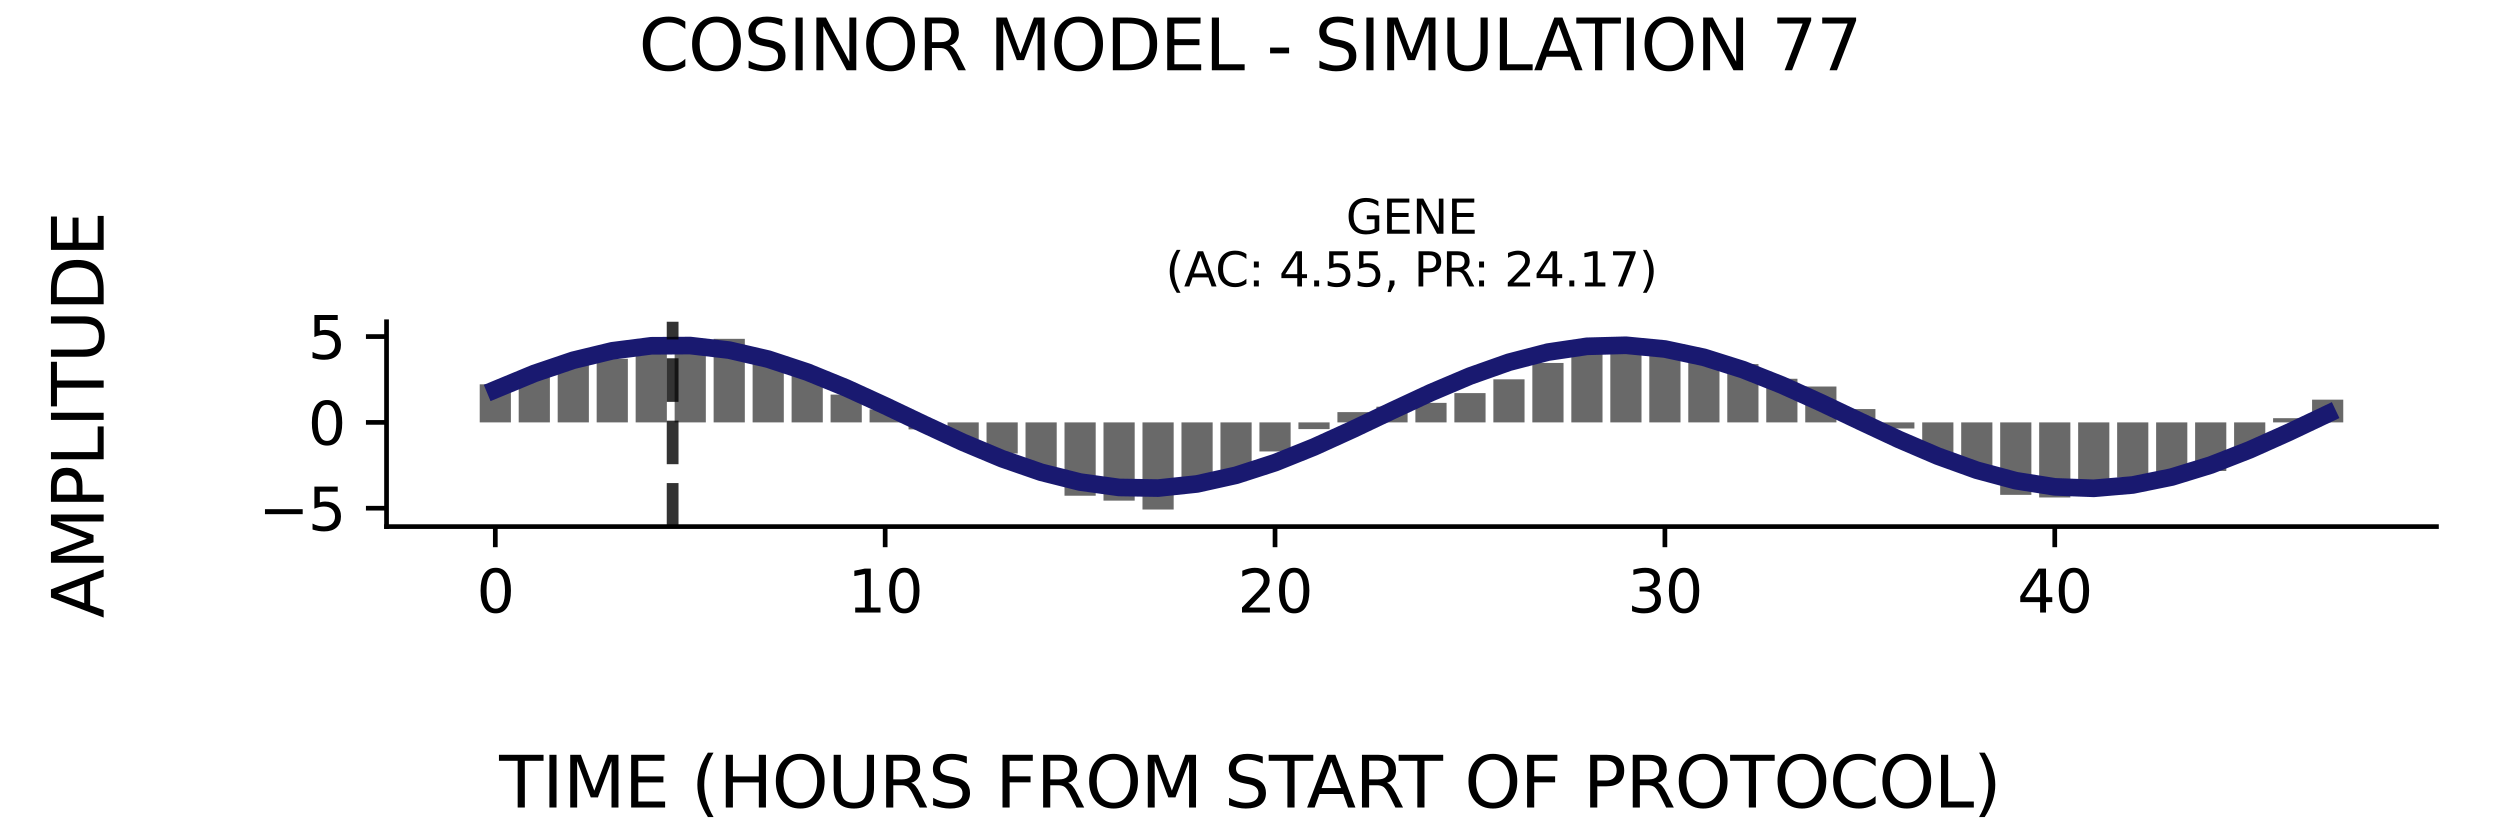 <?xml version="1.0" encoding="utf-8" standalone="no"?>
<!DOCTYPE svg PUBLIC "-//W3C//DTD SVG 1.1//EN"
  "http://www.w3.org/Graphics/SVG/1.1/DTD/svg11.dtd">
<svg xmlns:xlink="http://www.w3.org/1999/xlink" width="424.8pt" height="141.12pt" viewBox="0 0 424.8 141.12" xmlns="http://www.w3.org/2000/svg" version="1.1">
 <defs>
  <style type="text/css">*{stroke-linejoin: round; stroke-linecap: butt}</style>
 </defs>
 <g id="figure_1">
  <g id="patch_1">
   <path d="M 0 141.12 
L 424.8 141.12 
L 424.8 0 
L 0 0 
z
" style="fill: #ffffff"/>
  </g>
  <g id="axes_1">
   <g id="patch_2">
    <path d="M 65.68 89.48 
L 414 89.48 
L 414 54.672 
L 65.68 54.672 
z
" style="fill: #ffffff"/>
   </g>
   <g id="patch_3">
    <path d="M 81.513 71.773 
L 86.812 71.773 
L 86.812 65.304 
L 81.513 65.304 
z
" clip-path="url(#p8cca3e3659)" style="fill: #696969"/>
   </g>
   <g id="patch_4">
    <path d="M 88.137 71.773 
L 93.437 71.773 
L 93.437 63.06 
L 88.137 63.06 
z
" clip-path="url(#p8cca3e3659)" style="fill: #696969"/>
   </g>
   <g id="patch_5">
    <path d="M 94.762 71.773 
L 100.062 71.773 
L 100.062 61.245 
L 94.762 61.245 
z
" clip-path="url(#p8cca3e3659)" style="fill: #696969"/>
   </g>
   <g id="patch_6">
    <path d="M 101.386 71.773 
L 106.686 71.773 
L 106.686 60.957 
L 101.386 60.957 
z
" clip-path="url(#p8cca3e3659)" style="fill: #696969"/>
   </g>
   <g id="patch_7">
    <path d="M 108.011 71.773 
L 113.311 71.773 
L 113.311 59.505 
L 108.011 59.505 
z
" clip-path="url(#p8cca3e3659)" style="fill: #696969"/>
   </g>
   <g id="patch_8">
    <path d="M 114.636 71.773 
L 119.935 71.773 
L 119.935 57.929 
L 114.636 57.929 
z
" clip-path="url(#p8cca3e3659)" style="fill: #696969"/>
   </g>
   <g id="patch_9">
    <path d="M 121.26 71.773 
L 126.56 71.773 
L 126.56 57.573 
L 121.26 57.573 
z
" clip-path="url(#p8cca3e3659)" style="fill: #696969"/>
   </g>
   <g id="patch_10">
    <path d="M 127.885 71.773 
L 133.184 71.773 
L 133.184 60.63 
L 127.885 60.63 
z
" clip-path="url(#p8cca3e3659)" style="fill: #696969"/>
   </g>
   <g id="patch_11">
    <path d="M 134.509 71.773 
L 139.809 71.773 
L 139.809 63.138 
L 134.509 63.138 
z
" clip-path="url(#p8cca3e3659)" style="fill: #696969"/>
   </g>
   <g id="patch_12">
    <path d="M 141.134 71.773 
L 146.434 71.773 
L 146.434 67.05 
L 141.134 67.05 
z
" clip-path="url(#p8cca3e3659)" style="fill: #696969"/>
   </g>
   <g id="patch_13">
    <path d="M 147.758 71.773 
L 153.058 71.773 
L 153.058 69.561 
L 147.758 69.561 
z
" clip-path="url(#p8cca3e3659)" style="fill: #696969"/>
   </g>
   <g id="patch_14">
    <path d="M 154.383 71.773 
L 159.683 71.773 
L 159.683 72.963 
L 154.383 72.963 
z
" clip-path="url(#p8cca3e3659)" style="fill: #696969"/>
   </g>
   <g id="patch_15">
    <path d="M 161.008 71.773 
L 166.307 71.773 
L 166.307 74.691 
L 161.008 74.691 
z
" clip-path="url(#p8cca3e3659)" style="fill: #696969"/>
   </g>
   <g id="patch_16">
    <path d="M 167.632 71.773 
L 172.932 71.773 
L 172.932 77.057 
L 167.632 77.057 
z
" clip-path="url(#p8cca3e3659)" style="fill: #696969"/>
   </g>
   <g id="patch_17">
    <path d="M 174.257 71.773 
L 179.556 71.773 
L 179.556 79.383 
L 174.257 79.383 
z
" clip-path="url(#p8cca3e3659)" style="fill: #696969"/>
   </g>
   <g id="patch_18">
    <path d="M 180.881 71.773 
L 186.181 71.773 
L 186.181 84.234 
L 180.881 84.234 
z
" clip-path="url(#p8cca3e3659)" style="fill: #696969"/>
   </g>
   <g id="patch_19">
    <path d="M 187.506 71.773 
L 192.806 71.773 
L 192.806 85.067 
L 187.506 85.067 
z
" clip-path="url(#p8cca3e3659)" style="fill: #696969"/>
   </g>
   <g id="patch_20">
    <path d="M 194.13 71.773 
L 199.43 71.773 
L 199.43 86.579 
L 194.13 86.579 
z
" clip-path="url(#p8cca3e3659)" style="fill: #696969"/>
   </g>
   <g id="patch_21">
    <path d="M 200.755 71.773 
L 206.055 71.773 
L 206.055 82.759 
L 200.755 82.759 
z
" clip-path="url(#p8cca3e3659)" style="fill: #696969"/>
   </g>
   <g id="patch_22">
    <path d="M 207.38 71.773 
L 212.679 71.773 
L 212.679 81.195 
L 207.38 81.195 
z
" clip-path="url(#p8cca3e3659)" style="fill: #696969"/>
   </g>
   <g id="patch_23">
    <path d="M 214.004 71.773 
L 219.304 71.773 
L 219.304 76.711 
L 214.004 76.711 
z
" clip-path="url(#p8cca3e3659)" style="fill: #696969"/>
   </g>
   <g id="patch_24">
    <path d="M 220.629 71.773 
L 225.928 71.773 
L 225.928 72.912 
L 220.629 72.912 
z
" clip-path="url(#p8cca3e3659)" style="fill: #696969"/>
   </g>
   <g id="patch_25">
    <path d="M 227.253 71.773 
L 232.553 71.773 
L 232.553 70.027 
L 227.253 70.027 
z
" clip-path="url(#p8cca3e3659)" style="fill: #696969"/>
   </g>
   <g id="patch_26">
    <path d="M 233.878 71.773 
L 239.178 71.773 
L 239.178 69.108 
L 233.878 69.108 
z
" clip-path="url(#p8cca3e3659)" style="fill: #696969"/>
   </g>
   <g id="patch_27">
    <path d="M 240.502 71.773 
L 245.802 71.773 
L 245.802 68.456 
L 240.502 68.456 
z
" clip-path="url(#p8cca3e3659)" style="fill: #696969"/>
   </g>
   <g id="patch_28">
    <path d="M 247.127 71.773 
L 252.427 71.773 
L 252.427 66.796 
L 247.127 66.796 
z
" clip-path="url(#p8cca3e3659)" style="fill: #696969"/>
   </g>
   <g id="patch_29">
    <path d="M 253.752 71.773 
L 259.051 71.773 
L 259.051 64.454 
L 253.752 64.454 
z
" clip-path="url(#p8cca3e3659)" style="fill: #696969"/>
   </g>
   <g id="patch_30">
    <path d="M 260.376 71.773 
L 265.676 71.773 
L 265.676 61.673 
L 260.376 61.673 
z
" clip-path="url(#p8cca3e3659)" style="fill: #696969"/>
   </g>
   <g id="patch_31">
    <path d="M 267.001 71.773 
L 272.3 71.773 
L 272.3 59.908 
L 267.001 59.908 
z
" clip-path="url(#p8cca3e3659)" style="fill: #696969"/>
   </g>
   <g id="patch_32">
    <path d="M 273.625 71.773 
L 278.925 71.773 
L 278.925 59.205 
L 273.625 59.205 
z
" clip-path="url(#p8cca3e3659)" style="fill: #696969"/>
   </g>
   <g id="patch_33">
    <path d="M 280.25 71.773 
L 285.55 71.773 
L 285.55 60.074 
L 280.25 60.074 
z
" clip-path="url(#p8cca3e3659)" style="fill: #696969"/>
   </g>
   <g id="patch_34">
    <path d="M 286.874 71.773 
L 292.174 71.773 
L 292.174 60.829 
L 286.874 60.829 
z
" clip-path="url(#p8cca3e3659)" style="fill: #696969"/>
   </g>
   <g id="patch_35">
    <path d="M 293.499 71.773 
L 298.799 71.773 
L 298.799 61.868 
L 293.499 61.868 
z
" clip-path="url(#p8cca3e3659)" style="fill: #696969"/>
   </g>
   <g id="patch_36">
    <path d="M 300.124 71.773 
L 305.423 71.773 
L 305.423 64.359 
L 300.124 64.359 
z
" clip-path="url(#p8cca3e3659)" style="fill: #696969"/>
   </g>
   <g id="patch_37">
    <path d="M 306.748 71.773 
L 312.048 71.773 
L 312.048 65.677 
L 306.748 65.677 
z
" clip-path="url(#p8cca3e3659)" style="fill: #696969"/>
   </g>
   <g id="patch_38">
    <path d="M 313.373 71.773 
L 318.672 71.773 
L 318.672 69.509 
L 313.373 69.509 
z
" clip-path="url(#p8cca3e3659)" style="fill: #696969"/>
   </g>
   <g id="patch_39">
    <path d="M 319.997 71.773 
L 325.297 71.773 
L 325.297 72.811 
L 319.997 72.811 
z
" clip-path="url(#p8cca3e3659)" style="fill: #696969"/>
   </g>
   <g id="patch_40">
    <path d="M 326.622 71.773 
L 331.922 71.773 
L 331.922 77.416 
L 326.622 77.416 
z
" clip-path="url(#p8cca3e3659)" style="fill: #696969"/>
   </g>
   <g id="patch_41">
    <path d="M 333.246 71.773 
L 338.546 71.773 
L 338.546 80.196 
L 333.246 80.196 
z
" clip-path="url(#p8cca3e3659)" style="fill: #696969"/>
   </g>
   <g id="patch_42">
    <path d="M 339.871 71.773 
L 345.171 71.773 
L 345.171 84.085 
L 339.871 84.085 
z
" clip-path="url(#p8cca3e3659)" style="fill: #696969"/>
   </g>
   <g id="patch_43">
    <path d="M 346.496 71.773 
L 351.795 71.773 
L 351.795 84.532 
L 346.496 84.532 
z
" clip-path="url(#p8cca3e3659)" style="fill: #696969"/>
   </g>
   <g id="patch_44">
    <path d="M 353.12 71.773 
L 358.42 71.773 
L 358.42 82.058 
L 353.12 82.058 
z
" clip-path="url(#p8cca3e3659)" style="fill: #696969"/>
   </g>
   <g id="patch_45">
    <path d="M 359.745 71.773 
L 365.044 71.773 
L 365.044 81.161 
L 359.745 81.161 
z
" clip-path="url(#p8cca3e3659)" style="fill: #696969"/>
   </g>
   <g id="patch_46">
    <path d="M 366.369 71.773 
L 371.669 71.773 
L 371.669 80.984 
L 366.369 80.984 
z
" clip-path="url(#p8cca3e3659)" style="fill: #696969"/>
   </g>
   <g id="patch_47">
    <path d="M 372.994 71.773 
L 378.294 71.773 
L 378.294 80.027 
L 372.994 80.027 
z
" clip-path="url(#p8cca3e3659)" style="fill: #696969"/>
   </g>
   <g id="patch_48">
    <path d="M 379.618 71.773 
L 384.918 71.773 
L 384.918 76.222 
L 379.618 76.222 
z
" clip-path="url(#p8cca3e3659)" style="fill: #696969"/>
   </g>
   <g id="patch_49">
    <path d="M 386.243 71.773 
L 391.543 71.773 
L 391.543 71.058 
L 386.243 71.058 
z
" clip-path="url(#p8cca3e3659)" style="fill: #696969"/>
   </g>
   <g id="patch_50">
    <path d="M 392.868 71.773 
L 398.167 71.773 
L 398.167 67.911 
L 392.868 67.911 
z
" clip-path="url(#p8cca3e3659)" style="fill: #696969"/>
   </g>
   <g id="matplotlib.axis_1">
    <g id="xtick_1">
     <g id="line2d_1">
      <defs>
       <path id="m241837c559" d="M 0 0 
L 0 3.5 
" style="stroke: #000000; stroke-width: 0.8"/>
      </defs>
      <g>
       <use xlink:href="#m241837c559" x="84.163" y="89.48" style="stroke: #000000; stroke-width: 0.8"/>
      </g>
     </g>
     <g id="text_1">
      <!-- 0 -->
      <g transform="translate(80.981 104.078) scale(0.1 -0.1)">
       <defs>
        <path id="DejaVuSans-30" d="M 2034 4250 
Q 1547 4250 1301 3770 
Q 1056 3291 1056 2328 
Q 1056 1369 1301 889 
Q 1547 409 2034 409 
Q 2525 409 2770 889 
Q 3016 1369 3016 2328 
Q 3016 3291 2770 3770 
Q 2525 4250 2034 4250 
z
M 2034 4750 
Q 2819 4750 3233 4129 
Q 3647 3509 3647 2328 
Q 3647 1150 3233 529 
Q 2819 -91 2034 -91 
Q 1250 -91 836 529 
Q 422 1150 422 2328 
Q 422 3509 836 4129 
Q 1250 4750 2034 4750 
z
" transform="scale(0.016)"/>
       </defs>
       <use xlink:href="#DejaVuSans-30"/>
      </g>
     </g>
    </g>
    <g id="xtick_2">
     <g id="line2d_2">
      <g>
       <use xlink:href="#m241837c559" x="150.408" y="89.48" style="stroke: #000000; stroke-width: 0.8"/>
      </g>
     </g>
     <g id="text_2">
      <!-- 10 -->
      <g transform="translate(144.046 104.078) scale(0.1 -0.1)">
       <defs>
        <path id="DejaVuSans-31" d="M 794 531 
L 1825 531 
L 1825 4091 
L 703 3866 
L 703 4441 
L 1819 4666 
L 2450 4666 
L 2450 531 
L 3481 531 
L 3481 0 
L 794 0 
L 794 531 
z
" transform="scale(0.016)"/>
       </defs>
       <use xlink:href="#DejaVuSans-31"/>
       <use xlink:href="#DejaVuSans-30" x="63.623"/>
      </g>
     </g>
    </g>
    <g id="xtick_3">
     <g id="line2d_3">
      <g>
       <use xlink:href="#m241837c559" x="216.654" y="89.48" style="stroke: #000000; stroke-width: 0.8"/>
      </g>
     </g>
     <g id="text_3">
      <!-- 20 -->
      <g transform="translate(210.291 104.078) scale(0.1 -0.1)">
       <defs>
        <path id="DejaVuSans-32" d="M 1228 531 
L 3431 531 
L 3431 0 
L 469 0 
L 469 531 
Q 828 903 1448 1529 
Q 2069 2156 2228 2338 
Q 2531 2678 2651 2914 
Q 2772 3150 2772 3378 
Q 2772 3750 2511 3984 
Q 2250 4219 1831 4219 
Q 1534 4219 1204 4116 
Q 875 4013 500 3803 
L 500 4441 
Q 881 4594 1212 4672 
Q 1544 4750 1819 4750 
Q 2544 4750 2975 4387 
Q 3406 4025 3406 3419 
Q 3406 3131 3298 2873 
Q 3191 2616 2906 2266 
Q 2828 2175 2409 1742 
Q 1991 1309 1228 531 
z
" transform="scale(0.016)"/>
       </defs>
       <use xlink:href="#DejaVuSans-32"/>
       <use xlink:href="#DejaVuSans-30" x="63.623"/>
      </g>
     </g>
    </g>
    <g id="xtick_4">
     <g id="line2d_4">
      <g>
       <use xlink:href="#m241837c559" x="282.9" y="89.48" style="stroke: #000000; stroke-width: 0.8"/>
      </g>
     </g>
     <g id="text_4">
      <!-- 30 -->
      <g transform="translate(276.537 104.078) scale(0.1 -0.1)">
       <defs>
        <path id="DejaVuSans-33" d="M 2597 2516 
Q 3050 2419 3304 2112 
Q 3559 1806 3559 1356 
Q 3559 666 3084 287 
Q 2609 -91 1734 -91 
Q 1441 -91 1130 -33 
Q 819 25 488 141 
L 488 750 
Q 750 597 1062 519 
Q 1375 441 1716 441 
Q 2309 441 2620 675 
Q 2931 909 2931 1356 
Q 2931 1769 2642 2001 
Q 2353 2234 1838 2234 
L 1294 2234 
L 1294 2753 
L 1863 2753 
Q 2328 2753 2575 2939 
Q 2822 3125 2822 3475 
Q 2822 3834 2567 4026 
Q 2313 4219 1838 4219 
Q 1578 4219 1281 4162 
Q 984 4106 628 3988 
L 628 4550 
Q 988 4650 1302 4700 
Q 1616 4750 1894 4750 
Q 2613 4750 3031 4423 
Q 3450 4097 3450 3541 
Q 3450 3153 3228 2886 
Q 3006 2619 2597 2516 
z
" transform="scale(0.016)"/>
       </defs>
       <use xlink:href="#DejaVuSans-33"/>
       <use xlink:href="#DejaVuSans-30" x="63.623"/>
      </g>
     </g>
    </g>
    <g id="xtick_5">
     <g id="line2d_5">
      <g>
       <use xlink:href="#m241837c559" x="349.145" y="89.48" style="stroke: #000000; stroke-width: 0.8"/>
      </g>
     </g>
     <g id="text_5">
      <!-- 40 -->
      <g transform="translate(342.783 104.078) scale(0.1 -0.1)">
       <defs>
        <path id="DejaVuSans-34" d="M 2419 4116 
L 825 1625 
L 2419 1625 
L 2419 4116 
z
M 2253 4666 
L 3047 4666 
L 3047 1625 
L 3713 1625 
L 3713 1100 
L 3047 1100 
L 3047 0 
L 2419 0 
L 2419 1100 
L 313 1100 
L 313 1709 
L 2253 4666 
z
" transform="scale(0.016)"/>
       </defs>
       <use xlink:href="#DejaVuSans-34"/>
       <use xlink:href="#DejaVuSans-30" x="63.623"/>
      </g>
     </g>
    </g>
   </g>
   <g id="matplotlib.axis_2">
    <g id="ytick_1">
     <g id="line2d_6">
      <defs>
       <path id="m1ae46a6fcd" d="M 0 0 
L -3.5 0 
" style="stroke: #000000; stroke-width: 0.8"/>
      </defs>
      <g>
       <use xlink:href="#m1ae46a6fcd" x="65.68" y="86.355" style="stroke: #000000; stroke-width: 0.8"/>
      </g>
     </g>
     <g id="text_6">
      <!-- −5 -->
      <g transform="translate(43.938 90.154) scale(0.1 -0.1)">
       <defs>
        <path id="DejaVuSans-2212" d="M 678 2272 
L 4684 2272 
L 4684 1741 
L 678 1741 
L 678 2272 
z
" transform="scale(0.016)"/>
        <path id="DejaVuSans-35" d="M 691 4666 
L 3169 4666 
L 3169 4134 
L 1269 4134 
L 1269 2991 
Q 1406 3038 1543 3061 
Q 1681 3084 1819 3084 
Q 2600 3084 3056 2656 
Q 3513 2228 3513 1497 
Q 3513 744 3044 326 
Q 2575 -91 1722 -91 
Q 1428 -91 1123 -41 
Q 819 9 494 109 
L 494 744 
Q 775 591 1075 516 
Q 1375 441 1709 441 
Q 2250 441 2565 725 
Q 2881 1009 2881 1497 
Q 2881 1984 2565 2268 
Q 2250 2553 1709 2553 
Q 1456 2553 1204 2497 
Q 953 2441 691 2322 
L 691 4666 
z
" transform="scale(0.016)"/>
       </defs>
       <use xlink:href="#DejaVuSans-2212"/>
       <use xlink:href="#DejaVuSans-35" x="83.789"/>
      </g>
     </g>
    </g>
    <g id="ytick_2">
     <g id="line2d_7">
      <g>
       <use xlink:href="#m1ae46a6fcd" x="65.68" y="71.773" style="stroke: #000000; stroke-width: 0.8"/>
      </g>
     </g>
     <g id="text_7">
      <!-- 0 -->
      <g transform="translate(52.318 75.572) scale(0.1 -0.1)">
       <use xlink:href="#DejaVuSans-30"/>
      </g>
     </g>
    </g>
    <g id="ytick_3">
     <g id="line2d_8">
      <g>
       <use xlink:href="#m1ae46a6fcd" x="65.68" y="57.19" style="stroke: #000000; stroke-width: 0.8"/>
      </g>
     </g>
     <g id="text_8">
      <!-- 5 -->
      <g transform="translate(52.318 60.989) scale(0.1 -0.1)">
       <use xlink:href="#DejaVuSans-35"/>
      </g>
     </g>
    </g>
   </g>
   <g id="line2d_9">
    <path d="M 84.163 66.201 
L 90.787 63.459 
L 97.412 61.211 
L 104.036 59.608 
L 110.661 58.758 
L 117.285 58.718 
L 123.91 59.491 
L 130.535 61.025 
L 137.159 63.216 
L 143.784 65.918 
L 150.408 68.949 
L 157.033 72.105 
L 163.657 75.175 
L 170.282 77.951 
L 176.907 80.247 
L 183.531 81.91 
L 190.156 82.827 
L 196.78 82.936 
L 203.405 82.231 
L 210.029 80.759 
L 216.654 78.618 
L 223.279 75.953 
L 229.903 72.942 
L 236.528 69.788 
L 243.152 66.704 
L 249.777 63.895 
L 256.401 61.551 
L 263.026 59.83 
L 269.651 58.846 
L 276.275 58.667 
L 282.9 59.304 
L 289.524 60.714 
L 296.149 62.803 
L 302.773 65.431 
L 309.398 68.419 
L 316.023 71.569 
L 322.647 74.668 
L 329.272 77.508 
L 335.896 79.898 
L 342.521 81.677 
L 349.145 82.727 
L 355.77 82.975 
L 362.395 82.407 
L 369.019 81.059 
L 375.644 79.023 
L 382.268 76.435 
L 388.893 73.47 
L 395.517 70.326 
" clip-path="url(#p8cca3e3659)" style="fill: none; stroke: #191970; stroke-width: 3; stroke-linecap: square"/>
   </g>
   <g id="line2d_10">
    <path d="M 114.294 89.48 
L 114.294 54.672 
" clip-path="url(#p8cca3e3659)" style="fill: none; stroke-dasharray: 7.4,3.2; stroke-dashoffset: 0; stroke: #000000; stroke-opacity: 0.8; stroke-width: 2"/>
   </g>
   <g id="patch_51">
    <path d="M 65.68 89.48 
L 65.68 54.672 
" style="fill: none; stroke: #000000; stroke-width: 0.8; stroke-linejoin: miter; stroke-linecap: square"/>
   </g>
   <g id="patch_52">
    <path d="M 65.68 89.48 
L 414 89.48 
" style="fill: none; stroke: #000000; stroke-width: 0.8; stroke-linejoin: miter; stroke-linecap: square"/>
   </g>
   <g id="text_9">
    <!-- GENE -->
    <g transform="translate(228.693 39.714) scale(0.08 -0.08)">
     <defs>
      <path id="DejaVuSans-47" d="M 3809 666 
L 3809 1919 
L 2778 1919 
L 2778 2438 
L 4434 2438 
L 4434 434 
Q 4069 175 3628 42 
Q 3188 -91 2688 -91 
Q 1594 -91 976 548 
Q 359 1188 359 2328 
Q 359 3472 976 4111 
Q 1594 4750 2688 4750 
Q 3144 4750 3555 4637 
Q 3966 4525 4313 4306 
L 4313 3634 
Q 3963 3931 3569 4081 
Q 3175 4231 2741 4231 
Q 1884 4231 1454 3753 
Q 1025 3275 1025 2328 
Q 1025 1384 1454 906 
Q 1884 428 2741 428 
Q 3075 428 3337 486 
Q 3600 544 3809 666 
z
" transform="scale(0.016)"/>
      <path id="DejaVuSans-45" d="M 628 4666 
L 3578 4666 
L 3578 4134 
L 1259 4134 
L 1259 2753 
L 3481 2753 
L 3481 2222 
L 1259 2222 
L 1259 531 
L 3634 531 
L 3634 0 
L 628 0 
L 628 4666 
z
" transform="scale(0.016)"/>
      <path id="DejaVuSans-4e" d="M 628 4666 
L 1478 4666 
L 3547 763 
L 3547 4666 
L 4159 4666 
L 4159 0 
L 3309 0 
L 1241 3903 
L 1241 0 
L 628 0 
L 628 4666 
z
" transform="scale(0.016)"/>
     </defs>
     <use xlink:href="#DejaVuSans-47"/>
     <use xlink:href="#DejaVuSans-45" x="77.49"/>
     <use xlink:href="#DejaVuSans-4e" x="140.674"/>
     <use xlink:href="#DejaVuSans-45" x="215.479"/>
    </g>
    <!-- (AC: 4.55, PR: 24.17) -->
    <g transform="translate(198.056 48.672) scale(0.08 -0.08)">
     <defs>
      <path id="DejaVuSans-28" d="M 1984 4856 
Q 1566 4138 1362 3434 
Q 1159 2731 1159 2009 
Q 1159 1288 1364 580 
Q 1569 -128 1984 -844 
L 1484 -844 
Q 1016 -109 783 600 
Q 550 1309 550 2009 
Q 550 2706 781 3412 
Q 1013 4119 1484 4856 
L 1984 4856 
z
" transform="scale(0.016)"/>
      <path id="DejaVuSans-41" d="M 2188 4044 
L 1331 1722 
L 3047 1722 
L 2188 4044 
z
M 1831 4666 
L 2547 4666 
L 4325 0 
L 3669 0 
L 3244 1197 
L 1141 1197 
L 716 0 
L 50 0 
L 1831 4666 
z
" transform="scale(0.016)"/>
      <path id="DejaVuSans-43" d="M 4122 4306 
L 4122 3641 
Q 3803 3938 3442 4084 
Q 3081 4231 2675 4231 
Q 1875 4231 1450 3742 
Q 1025 3253 1025 2328 
Q 1025 1406 1450 917 
Q 1875 428 2675 428 
Q 3081 428 3442 575 
Q 3803 722 4122 1019 
L 4122 359 
Q 3791 134 3420 21 
Q 3050 -91 2638 -91 
Q 1578 -91 968 557 
Q 359 1206 359 2328 
Q 359 3453 968 4101 
Q 1578 4750 2638 4750 
Q 3056 4750 3426 4639 
Q 3797 4528 4122 4306 
z
" transform="scale(0.016)"/>
      <path id="DejaVuSans-3a" d="M 750 794 
L 1409 794 
L 1409 0 
L 750 0 
L 750 794 
z
M 750 3309 
L 1409 3309 
L 1409 2516 
L 750 2516 
L 750 3309 
z
" transform="scale(0.016)"/>
      <path id="DejaVuSans-20" transform="scale(0.016)"/>
      <path id="DejaVuSans-2e" d="M 684 794 
L 1344 794 
L 1344 0 
L 684 0 
L 684 794 
z
" transform="scale(0.016)"/>
      <path id="DejaVuSans-2c" d="M 750 794 
L 1409 794 
L 1409 256 
L 897 -744 
L 494 -744 
L 750 256 
L 750 794 
z
" transform="scale(0.016)"/>
      <path id="DejaVuSans-50" d="M 1259 4147 
L 1259 2394 
L 2053 2394 
Q 2494 2394 2734 2622 
Q 2975 2850 2975 3272 
Q 2975 3691 2734 3919 
Q 2494 4147 2053 4147 
L 1259 4147 
z
M 628 4666 
L 2053 4666 
Q 2838 4666 3239 4311 
Q 3641 3956 3641 3272 
Q 3641 2581 3239 2228 
Q 2838 1875 2053 1875 
L 1259 1875 
L 1259 0 
L 628 0 
L 628 4666 
z
" transform="scale(0.016)"/>
      <path id="DejaVuSans-52" d="M 2841 2188 
Q 3044 2119 3236 1894 
Q 3428 1669 3622 1275 
L 4263 0 
L 3584 0 
L 2988 1197 
Q 2756 1666 2539 1819 
Q 2322 1972 1947 1972 
L 1259 1972 
L 1259 0 
L 628 0 
L 628 4666 
L 2053 4666 
Q 2853 4666 3247 4331 
Q 3641 3997 3641 3322 
Q 3641 2881 3436 2590 
Q 3231 2300 2841 2188 
z
M 1259 4147 
L 1259 2491 
L 2053 2491 
Q 2509 2491 2742 2702 
Q 2975 2913 2975 3322 
Q 2975 3731 2742 3939 
Q 2509 4147 2053 4147 
L 1259 4147 
z
" transform="scale(0.016)"/>
      <path id="DejaVuSans-37" d="M 525 4666 
L 3525 4666 
L 3525 4397 
L 1831 0 
L 1172 0 
L 2766 4134 
L 525 4134 
L 525 4666 
z
" transform="scale(0.016)"/>
      <path id="DejaVuSans-29" d="M 513 4856 
L 1013 4856 
Q 1481 4119 1714 3412 
Q 1947 2706 1947 2009 
Q 1947 1309 1714 600 
Q 1481 -109 1013 -844 
L 513 -844 
Q 928 -128 1133 580 
Q 1338 1288 1338 2009 
Q 1338 2731 1133 3434 
Q 928 4138 513 4856 
z
" transform="scale(0.016)"/>
     </defs>
     <use xlink:href="#DejaVuSans-28"/>
     <use xlink:href="#DejaVuSans-41" x="39.014"/>
     <use xlink:href="#DejaVuSans-43" x="105.672"/>
     <use xlink:href="#DejaVuSans-3a" x="175.496"/>
     <use xlink:href="#DejaVuSans-20" x="209.188"/>
     <use xlink:href="#DejaVuSans-34" x="240.975"/>
     <use xlink:href="#DejaVuSans-2e" x="304.598"/>
     <use xlink:href="#DejaVuSans-35" x="336.385"/>
     <use xlink:href="#DejaVuSans-35" x="400.008"/>
     <use xlink:href="#DejaVuSans-2c" x="463.631"/>
     <use xlink:href="#DejaVuSans-20" x="495.418"/>
     <use xlink:href="#DejaVuSans-50" x="527.205"/>
     <use xlink:href="#DejaVuSans-52" x="587.508"/>
     <use xlink:href="#DejaVuSans-3a" x="653.865"/>
     <use xlink:href="#DejaVuSans-20" x="687.557"/>
     <use xlink:href="#DejaVuSans-32" x="719.344"/>
     <use xlink:href="#DejaVuSans-34" x="782.967"/>
     <use xlink:href="#DejaVuSans-2e" x="846.59"/>
     <use xlink:href="#DejaVuSans-31" x="878.377"/>
     <use xlink:href="#DejaVuSans-37" x="942"/>
     <use xlink:href="#DejaVuSans-29" x="1005.623"/>
    </g>
   </g>
  </g>
  <g id="text_10">
   <!-- COSINOR MODEL - SIMULATION 77 -->
   <g transform="translate(108.534 11.941) scale(0.12 -0.12)">
    <defs>
     <path id="DejaVuSans-4f" d="M 2522 4238 
Q 1834 4238 1429 3725 
Q 1025 3213 1025 2328 
Q 1025 1447 1429 934 
Q 1834 422 2522 422 
Q 3209 422 3611 934 
Q 4013 1447 4013 2328 
Q 4013 3213 3611 3725 
Q 3209 4238 2522 4238 
z
M 2522 4750 
Q 3503 4750 4090 4092 
Q 4678 3434 4678 2328 
Q 4678 1225 4090 567 
Q 3503 -91 2522 -91 
Q 1538 -91 948 565 
Q 359 1222 359 2328 
Q 359 3434 948 4092 
Q 1538 4750 2522 4750 
z
" transform="scale(0.016)"/>
     <path id="DejaVuSans-53" d="M 3425 4513 
L 3425 3897 
Q 3066 4069 2747 4153 
Q 2428 4238 2131 4238 
Q 1616 4238 1336 4038 
Q 1056 3838 1056 3469 
Q 1056 3159 1242 3001 
Q 1428 2844 1947 2747 
L 2328 2669 
Q 3034 2534 3370 2195 
Q 3706 1856 3706 1288 
Q 3706 609 3251 259 
Q 2797 -91 1919 -91 
Q 1588 -91 1214 -16 
Q 841 59 441 206 
L 441 856 
Q 825 641 1194 531 
Q 1563 422 1919 422 
Q 2459 422 2753 634 
Q 3047 847 3047 1241 
Q 3047 1584 2836 1778 
Q 2625 1972 2144 2069 
L 1759 2144 
Q 1053 2284 737 2584 
Q 422 2884 422 3419 
Q 422 4038 858 4394 
Q 1294 4750 2059 4750 
Q 2388 4750 2728 4690 
Q 3069 4631 3425 4513 
z
" transform="scale(0.016)"/>
     <path id="DejaVuSans-49" d="M 628 4666 
L 1259 4666 
L 1259 0 
L 628 0 
L 628 4666 
z
" transform="scale(0.016)"/>
     <path id="DejaVuSans-4d" d="M 628 4666 
L 1569 4666 
L 2759 1491 
L 3956 4666 
L 4897 4666 
L 4897 0 
L 4281 0 
L 4281 4097 
L 3078 897 
L 2444 897 
L 1241 4097 
L 1241 0 
L 628 0 
L 628 4666 
z
" transform="scale(0.016)"/>
     <path id="DejaVuSans-44" d="M 1259 4147 
L 1259 519 
L 2022 519 
Q 2988 519 3436 956 
Q 3884 1394 3884 2338 
Q 3884 3275 3436 3711 
Q 2988 4147 2022 4147 
L 1259 4147 
z
M 628 4666 
L 1925 4666 
Q 3281 4666 3915 4102 
Q 4550 3538 4550 2338 
Q 4550 1131 3912 565 
Q 3275 0 1925 0 
L 628 0 
L 628 4666 
z
" transform="scale(0.016)"/>
     <path id="DejaVuSans-4c" d="M 628 4666 
L 1259 4666 
L 1259 531 
L 3531 531 
L 3531 0 
L 628 0 
L 628 4666 
z
" transform="scale(0.016)"/>
     <path id="DejaVuSans-2d" d="M 313 2009 
L 1997 2009 
L 1997 1497 
L 313 1497 
L 313 2009 
z
" transform="scale(0.016)"/>
     <path id="DejaVuSans-55" d="M 556 4666 
L 1191 4666 
L 1191 1831 
Q 1191 1081 1462 751 
Q 1734 422 2344 422 
Q 2950 422 3222 751 
Q 3494 1081 3494 1831 
L 3494 4666 
L 4128 4666 
L 4128 1753 
Q 4128 841 3676 375 
Q 3225 -91 2344 -91 
Q 1459 -91 1007 375 
Q 556 841 556 1753 
L 556 4666 
z
" transform="scale(0.016)"/>
     <path id="DejaVuSans-54" d="M -19 4666 
L 3928 4666 
L 3928 4134 
L 2272 4134 
L 2272 0 
L 1638 0 
L 1638 4134 
L -19 4134 
L -19 4666 
z
" transform="scale(0.016)"/>
    </defs>
    <use xlink:href="#DejaVuSans-43"/>
    <use xlink:href="#DejaVuSans-4f" x="69.824"/>
    <use xlink:href="#DejaVuSans-53" x="148.535"/>
    <use xlink:href="#DejaVuSans-49" x="212.012"/>
    <use xlink:href="#DejaVuSans-4e" x="241.504"/>
    <use xlink:href="#DejaVuSans-4f" x="316.309"/>
    <use xlink:href="#DejaVuSans-52" x="395.02"/>
    <use xlink:href="#DejaVuSans-20" x="464.502"/>
    <use xlink:href="#DejaVuSans-4d" x="496.289"/>
    <use xlink:href="#DejaVuSans-4f" x="582.568"/>
    <use xlink:href="#DejaVuSans-44" x="661.279"/>
    <use xlink:href="#DejaVuSans-45" x="738.281"/>
    <use xlink:href="#DejaVuSans-4c" x="801.465"/>
    <use xlink:href="#DejaVuSans-20" x="857.178"/>
    <use xlink:href="#DejaVuSans-2d" x="888.965"/>
    <use xlink:href="#DejaVuSans-20" x="925.049"/>
    <use xlink:href="#DejaVuSans-53" x="956.836"/>
    <use xlink:href="#DejaVuSans-49" x="1020.312"/>
    <use xlink:href="#DejaVuSans-4d" x="1049.805"/>
    <use xlink:href="#DejaVuSans-55" x="1136.084"/>
    <use xlink:href="#DejaVuSans-4c" x="1209.277"/>
    <use xlink:href="#DejaVuSans-41" x="1267.24"/>
    <use xlink:href="#DejaVuSans-54" x="1327.898"/>
    <use xlink:href="#DejaVuSans-49" x="1388.982"/>
    <use xlink:href="#DejaVuSans-4f" x="1418.475"/>
    <use xlink:href="#DejaVuSans-4e" x="1497.186"/>
    <use xlink:href="#DejaVuSans-20" x="1571.99"/>
    <use xlink:href="#DejaVuSans-37" x="1603.777"/>
    <use xlink:href="#DejaVuSans-37" x="1667.4"/>
   </g>
  </g>
  <g id="text_11">
   <!-- TIME (HOURS FROM START OF PROTOCOL) -->
   <g transform="translate(84.817 137.213) scale(0.12 -0.12)">
    <defs>
     <path id="DejaVuSans-48" d="M 628 4666 
L 1259 4666 
L 1259 2753 
L 3553 2753 
L 3553 4666 
L 4184 4666 
L 4184 0 
L 3553 0 
L 3553 2222 
L 1259 2222 
L 1259 0 
L 628 0 
L 628 4666 
z
" transform="scale(0.016)"/>
     <path id="DejaVuSans-46" d="M 628 4666 
L 3309 4666 
L 3309 4134 
L 1259 4134 
L 1259 2759 
L 3109 2759 
L 3109 2228 
L 1259 2228 
L 1259 0 
L 628 0 
L 628 4666 
z
" transform="scale(0.016)"/>
    </defs>
    <use xlink:href="#DejaVuSans-54"/>
    <use xlink:href="#DejaVuSans-49" x="61.084"/>
    <use xlink:href="#DejaVuSans-4d" x="90.576"/>
    <use xlink:href="#DejaVuSans-45" x="176.855"/>
    <use xlink:href="#DejaVuSans-20" x="240.039"/>
    <use xlink:href="#DejaVuSans-28" x="271.826"/>
    <use xlink:href="#DejaVuSans-48" x="310.84"/>
    <use xlink:href="#DejaVuSans-4f" x="386.035"/>
    <use xlink:href="#DejaVuSans-55" x="464.746"/>
    <use xlink:href="#DejaVuSans-52" x="537.939"/>
    <use xlink:href="#DejaVuSans-53" x="607.422"/>
    <use xlink:href="#DejaVuSans-20" x="670.898"/>
    <use xlink:href="#DejaVuSans-46" x="702.686"/>
    <use xlink:href="#DejaVuSans-52" x="760.205"/>
    <use xlink:href="#DejaVuSans-4f" x="829.688"/>
    <use xlink:href="#DejaVuSans-4d" x="908.398"/>
    <use xlink:href="#DejaVuSans-20" x="994.678"/>
    <use xlink:href="#DejaVuSans-53" x="1026.465"/>
    <use xlink:href="#DejaVuSans-54" x="1089.941"/>
    <use xlink:href="#DejaVuSans-41" x="1143.275"/>
    <use xlink:href="#DejaVuSans-52" x="1211.684"/>
    <use xlink:href="#DejaVuSans-54" x="1273.916"/>
    <use xlink:href="#DejaVuSans-20" x="1335"/>
    <use xlink:href="#DejaVuSans-4f" x="1366.787"/>
    <use xlink:href="#DejaVuSans-46" x="1445.498"/>
    <use xlink:href="#DejaVuSans-20" x="1503.018"/>
    <use xlink:href="#DejaVuSans-50" x="1534.805"/>
    <use xlink:href="#DejaVuSans-52" x="1595.107"/>
    <use xlink:href="#DejaVuSans-4f" x="1664.59"/>
    <use xlink:href="#DejaVuSans-54" x="1743.301"/>
    <use xlink:href="#DejaVuSans-4f" x="1804.385"/>
    <use xlink:href="#DejaVuSans-43" x="1883.096"/>
    <use xlink:href="#DejaVuSans-4f" x="1952.92"/>
    <use xlink:href="#DejaVuSans-4c" x="2031.631"/>
    <use xlink:href="#DejaVuSans-29" x="2087.344"/>
   </g>
  </g>
  <g id="text_12">
   <!-- AMPLITUDE -->
   <g transform="translate(17.614 105.039) rotate(-90) scale(0.12 -0.12)">
    <use xlink:href="#DejaVuSans-41"/>
    <use xlink:href="#DejaVuSans-4d" x="68.408"/>
    <use xlink:href="#DejaVuSans-50" x="154.688"/>
    <use xlink:href="#DejaVuSans-4c" x="214.99"/>
    <use xlink:href="#DejaVuSans-49" x="270.703"/>
    <use xlink:href="#DejaVuSans-54" x="300.195"/>
    <use xlink:href="#DejaVuSans-55" x="361.279"/>
    <use xlink:href="#DejaVuSans-44" x="434.473"/>
    <use xlink:href="#DejaVuSans-45" x="511.475"/>
   </g>
  </g>
 </g>
 <defs>
  <clipPath id="p8cca3e3659">
   <rect x="65.68" y="54.672" width="348.32" height="34.808"/>
  </clipPath>
 </defs>
</svg>
